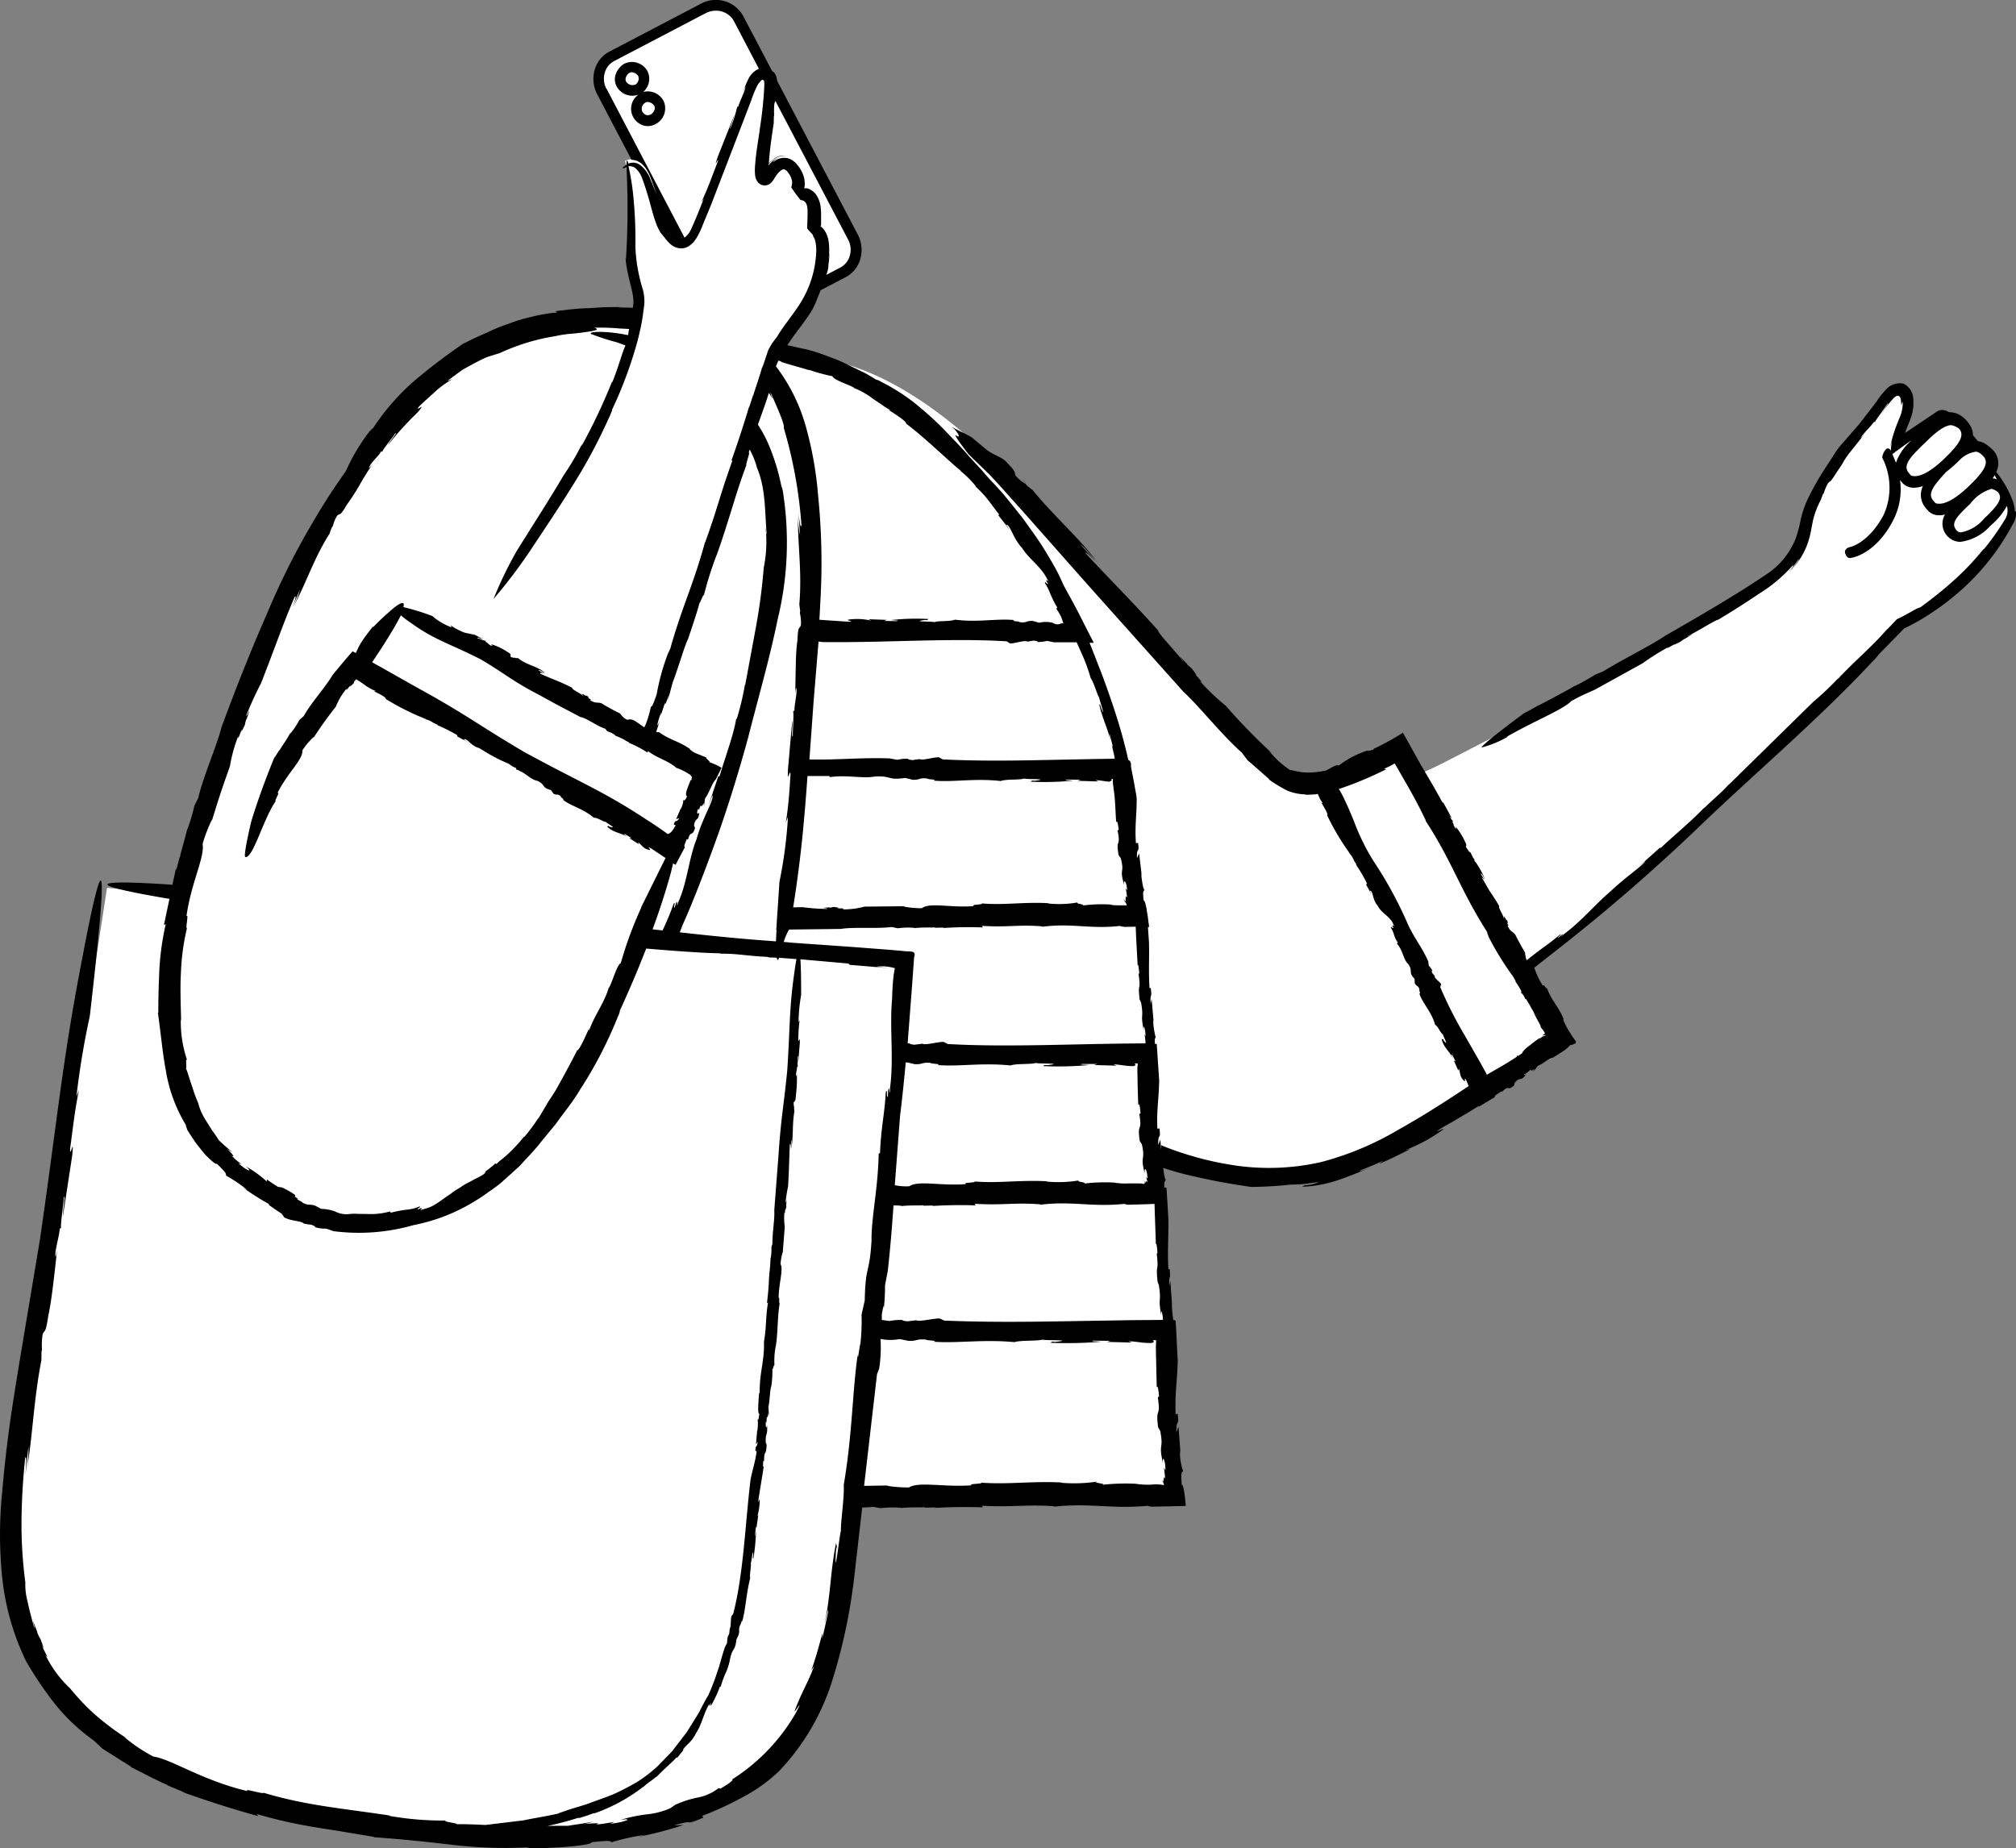 <svg xmlns="http://www.w3.org/2000/svg" width="189.861" height="174.096" viewBox="0 0 189.861 174.096">
  <rect x="0" y="0" width="189.861" height="174.096" fill="#808080" stroke="none"/>
  <g id="_82" data-name="82" transform="translate(-159.242 -67.294)">
    <path id="Path_16684" data-name="Path 16684" d="M346.65,111.43a1.249,1.249,0,0,0-.36-1.4,1.417,1.417,0,0,0-1.1-.5l-.87-.98a1.268,1.268,0,0,0-.42-1.12,1.388,1.388,0,0,0-1.3-.5c-.26-.2-.45-.27-.5-.2l-4.4,3.1c-.7.7.1-1.9.8-3.4.6-1.7,0-3.7-1.8-1.2s-3.7,4.4-4.1,5.1a26.466,26.466,0,0,0-2.9,5.5c-.4,1.4-.3,3.4-3,5.7-4.5,3.4-22.3,12.9-31.1,17.4-.75.4-1.65.82-2.6,1.24l-1.54-2.93-7.43,3.58a4.9,4.9,0,0,1-3.02-.1c-3-1.4-7.3-7-24.3-26-9.36-10.46-16.65-13.73-22.28-13.84-.68-.18-1.37-.32-2.07-.44a19.748,19.748,0,0,1,1.56-2.32,16.952,16.952,0,0,0,2.4-4l2.3-1.2a2.445,2.445,0,0,0,1-3.3l-7.65-14.6a1.017,1.017,0,0,0-.15-.6,2.612,2.612,0,0,0-.27-.19l-2.73-5.2a2.445,2.445,0,0,0-3.3-1l-8.6,4.5a2.445,2.445,0,0,0-1,3.3l3.48,6.63a1.462,1.462,0,0,0-1.28-.03,43.075,43.075,0,0,1,.5,8.4c0,2.1,1,3.8.8,5.2-.04.3-.1.72-.2,1.3-.92-.06-1.88-.1-2.9-.1-15.3,0-21.7,9.9-28.4,23q-.962,1.893-1.74,3.87-1.159,2.556-2.23,5.15a145.785,145.785,0,0,0-7.63,22.32l-7-.65-8.4,54.7c-1.3,12.2-1.9,29.7,35.6,33.9,33.7,3.8,40-6.4,42.4-24.7l.8-6.7h30.2l-.9-15.5h.3l-.8-12.9h-.3l-.27-3.9c7.36,2.73,13.6,2.94,19.27.7a64.282,64.282,0,0,0,11.68-6.64l.02.04,7.2-4.77-3.48-6.63q3.45-2.655,6.97-5.6c15.2-12.8,28.6-26.9,28.6-26.9a22.981,22.981,0,0,0,10.1-9.6c.74-.94-.25-3-1.64-4.98ZM223.2,89.8a3.249,3.249,0,0,1-1.02-1.06,12.915,12.915,0,0,1-1.03-2.84l2.05,3.9Z" fill="#fff"/>
    <path id="Path_16685" data-name="Path 16685" d="M316.17,127.06l-.15.1a.037.037,0,0,1,.03-.01.835.835,0,0,1,.12-.08Zm-60.72-14.7.4.5C255.86,112.83,255.75,112.7,255.45,112.36ZM161.5,223.5l.12.23c-.01-.02-.01-.03-.02-.04l-.1-.2Zm18.55-87.9-.05.17c0-.01.01-.02.01-.03a1.025,1.025,0,0,0,.04-.14Zm121.73,34.02.01-.12ZM219.76,76a1.625,1.625,0,0,0,.45-2.02,1.667,1.667,0,0,0-2.2-.67,1.88,1.88,0,0,0-.76.93,1.4,1.4,0,0,0,.1,1.25,1.677,1.677,0,0,0,1.47.82,1.83,1.83,0,0,0,.55-.1,1.627,1.627,0,0,0-.53,2.04,1.662,1.662,0,0,0,.93.84,1.45,1.45,0,0,0,.47.08,1.554,1.554,0,0,0,.77-.2l.03-.02a1.667,1.667,0,0,0,.67-2.2,1.7,1.7,0,0,0-1.95-.78Zm-.7-.73a.729.729,0,0,1-.86-.3.507.507,0,0,1-.01-.4.83.83,0,0,1,.34-.42.394.394,0,0,1,.2-.05.786.786,0,0,1,.63.38.69.69,0,0,1-.3.8Zm1.8,2.4a.76.76,0,0,1-.32.4.591.591,0,0,1-.46.05.694.694,0,0,1-.37-.37.669.669,0,0,1,.33-.8.394.394,0,0,1,.2-.05.786.786,0,0,1,.63.38.55.55,0,0,1,0,.4Z"/>
    <path id="Path_16686" data-name="Path 16686" d="M349,115.45a3.885,3.885,0,0,0-.23-1.04,8.407,8.407,0,0,0-.76-1.56,9.236,9.236,0,0,0-.77-1.1,1.8,1.8,0,0,0-.36-2.12,2.923,2.923,0,0,0-.38-.32,2.157,2.157,0,0,0-.6-.37,2.18,2.18,0,0,0-.34-.09l-.05-.01c-.02-.02-.01-.02-.03-.04l-.23-.28-.2-.23a1.634,1.634,0,0,0-.1-.57,1.34,1.34,0,0,0-.14-.3,2.82,2.82,0,0,0-.94-1,1.859,1.859,0,0,0-.7-.27,2.47,2.47,0,0,0-.34-.03h-.03s.02.01-.07-.04a1.29,1.29,0,0,0-.28-.12.912.912,0,0,0-.3-.05.923.923,0,0,0-.64.26l.1-.08-2.9,1.95c.03-.01-.04.08-.04.01l.03-.1.08-.22.17-.44.18-.44a6.2,6.2,0,0,0,.2-.62,4.13,4.13,0,0,0,.1-1.31,1.666,1.666,0,0,0-.94-1.5,1.784,1.784,0,0,0-1.7.64,6.671,6.671,0,0,0-.8,1.03l-1.58,2.06-1.68,1.94a6.208,6.208,0,0,0-.75,1l-.56.87a26.763,26.763,0,0,0-1.93,3.34,9.575,9.575,0,0,0-.65,1.87,12.147,12.147,0,0,1-.47,1.8,7.192,7.192,0,0,1-2.74,3.4c-2.98,2.02-6.43,4-9.55,5.8-1.43.96-4.14,2.3-5.87,3.37l-.73.3c-.6.36-1.3.78-1.94,1.08l.03-.04c-.9.54-1.95,1.07-2.4,1.34l.03-.04-1.12.6.18-.13c-.5.3-1,.57-1.53.85-.58.43-4.1,3.05-3.94,3.2a10.221,10.221,0,0,0,2.43-1c.02-.02.01-.03-.06-.02,2.75-1.57,5.2-2.5,6.06-3.35,1.26-.7,1.54-.74,2.2-1.08l-.3.18,4.8-2.65a24.96,24.96,0,0,1,2.5-1.57c-.48.34.16-.03.74-.36-.37.22-.47.3.32-.1.1-.08.26-.18.4-.28.01,0,.04-.01.03,0,.96-.58.78-.5.33-.25.02-.02-.03-.01-.17.05,1.05-.5,2.8-1.63,2.98-1.6,1.45-.87,2.67-1.65,3.8-2.42a14.119,14.119,0,0,0,3.2-2.67c.2-.17,0,.16-.4.6a8.524,8.524,0,0,0,1-1.23c.07.06-.47.75-.92,1.22a6.837,6.837,0,0,0,1.86-3.03c.2-.65.28-1.32.42-1.94a8.362,8.362,0,0,1,.7-1.8l.2-.53.1-.14a3.78,3.78,0,0,1,.4-.93c.26-.3.1.1.83-1.06q.28-.39.53-.8a6.913,6.913,0,0,1,.6-.92l1.48-1.86c-.5.58-.38.36-.18.1.44-.53.75-.8,1.06-1.23l.12.01c-.23.17,1.04-1.5,1.14-1.72.3-.27-.58.9-.65,1.06a14.344,14.344,0,0,1,1.23-1.58,1.7,1.7,0,0,1,.26-.2.3.3,0,0,1,.26,0,.5.5,0,0,1,.17.37c.05.53.04.56.08.4.03-.14.07-.38.1-.06a4.008,4.008,0,0,1-.14.9c-.07.26-.24.6-.35.9a13.4,13.4,0,0,0-.7,2.3,4.887,4.887,0,0,1,.19-.58,4.122,4.122,0,0,0-.12.85v.07c-.43-.73-.9.6-.8.68a6.2,6.2,0,0,1,.1,5.4c-1.4,2.6-3.1,3-3.2,3-.3.1-.5.3-.4.6s.3.5.6.4c.1,0,2.3-.4,3.9-3.5a6.327,6.327,0,0,0,.66-3.83.642.642,0,0,0,.1.13,1.425,1.425,0,0,0,1.2.6h.1a2.3,2.3,0,0,0,.76-.16,1.893,1.893,0,0,0,.34,2.16,1.425,1.425,0,0,0,1.2.6h.1a1.78,1.78,0,0,0,.44-.08,1.7,1.7,0,0,0,.26,2.08,1.656,1.656,0,0,0,1.2.5,4.556,4.556,0,0,0,2.8-1.5,6.754,6.754,0,0,0,1.57-1.88,1.61,1.61,0,0,1-.2,1.3h0l-.03.04a22.844,22.844,0,0,1-2,2.8l.07-.14a25.137,25.137,0,0,1-3.1,3.24c-.97.86-1.9,1.58-2.88,2.3a4.24,4.24,0,0,0-.84.4l-.63.35-.34.18-.42.2-.58.62-.4.4.05-.07c-1.43,1.67-3.24,3.15-4.65,4.72a1.949,1.949,0,0,1,.4-.48,27.931,27.931,0,0,1-2.7,2.6l-7.97,7.82.1-.13c-.9,1-1.26,1.2-2.33,2.25l-.14.1c-1,1.07-3.15,2.88-4,3.7h-.1l-2.18,1.94.83-.7c-.17.38-1.72,1.38-3.26,2.83-1.5,1.27-2.8,2.88-4.47,4.1-.7.68.58-.65-.5.32-.1-.04.5-.48.15-.3-1.04.9-1.84,1.36-3.1,2.4-.16-.33-.1-.5-.2-.72l.1.1q-.53-.88-.99-1.8c-.17-.23-.35-.25-.54-.5-.07-.12-.13-.24-.2-.36.2.14.05-.1-.07-.3.1.13.15.16.06-.16a.872.872,0,0,1-.15-.13c.01-.01.01-.02.02-.02-.23-.35-.22-.27-.15-.1-.02,0-.03.02-.03.1-.08-.45-.57-1.07-.44-1.2-.32-.56-.63-1.02-.93-1.46l-.72-1.26a1.184,1.184,0,0,1,.28.3l-.38-.64c.12-.06.27.34.4.53a7.256,7.256,0,0,0-1.02-1.8c0-.04.02-.05.1.03q-.114-.152-.22-.31c-.07-.14-.14-.28-.2-.43l-.17-.12c-.01-.02-.02-.03-.03-.05l-.01-.03a3.2,3.2,0,0,1-.26-.38c.06-.07.1-.13-.06-.45a6.481,6.481,0,0,0-.9-1.44c.1.2.04.22-.03.16-.05-.1-.1-.18-.14-.27a.617.617,0,0,0-.14-.33l.13-.1c-.04.07-.13-.02-.22-.15-.06-.13-.13-.24-.2-.37.08.1.18.25.24.26l-.74-1.36a.459.459,0,0,0-.16-.15c-.4-.74-.8-1.45-1.2-2.12-.02-.04-.05-.08-.07-.12l-.66-1.13c-.1-.15-.17-.3-.26-.45l-1.5-2.7a25.175,25.175,0,0,1-2.77,1.52c.03.01.01.04-.03.08l-.52.13.03-.07a9.01,9.01,0,0,0-2.77,1.44c-.13-.1-.38.02-.64.16l-.54.3q-.437.088-.88.14a6.273,6.273,0,0,1-1.5.01c-.17-.06-.32-.05-.5-.1a3.394,3.394,0,0,0-.52-.1,8.993,8.993,0,0,1-1.98-1.8l.3.24a58.786,58.786,0,0,1-4.38-4.5,19.91,19.91,0,0,1-2.47-2.37c.52.43-.05-.2-.57-.77.34.36.47.45-.15-.36-.12-.1-.28-.24-.43-.38,0-.01-.02-.05,0-.04-.9-.95-.76-.76-.37-.3-.03-.01-.01.04.1.2-.8-1.1-2.5-2.8-2.46-3.05-2.6-2.9-4.6-4.86-6.8-7.24-.17-.33.4.18,1.05.86l-1.56-1.7c.1-.07.94.94,1.43,1.45-1.67-2.2-3.9-4.1-5.94-6.6l-.54-.42-.12-.15a4.083,4.083,0,0,1-.93-.77c-.23-.4.22-.17-.9-1.32-.42-.48-1.26-.63-1.98-1.25-.36-.3-.83-.68-1.2-1-.38-.3-1.63-.82-1.97-1.07.7.58.83,1.1.5.88-.63-.5,1.08,1.7,1.08,1.7l2,1.95c1.07,1.12,1.96,2.16,2.88,3.17l6.68,7.55,8.7,9.73c1.48,1.35,3.66,4.12,5.47,5.7l.57.75c.64.54,1.37,1.2,2.04,1.78h-.07a13.581,13.581,0,0,0,1.78,1.08,4.831,4.831,0,0,0,1.76.35l-.06.04.88-.04.27-.04c.08.16.15.32.23.48a2.777,2.777,0,0,0,.26.4.3.3,0,0,1-.2-.15c.3.5.72,1.16.6,1.28a23.248,23.248,0,0,0,2.14,3.6l-.07-.03c.4.36.32.56.67,1.02-.01.04,0,.08-.01.08a15.063,15.063,0,0,1,1.03,1.76l-.1.08.53.96-.17-.37c.34-.02.2.82.75,1.43.3.67,1.26,1.04,1.48,1.8.3.26-.36-.18,0,.26-.13.1-.2-.18-.25,0,.32.44.26.86.66,1.4l-.1.08c.6.66.6,1.52,1.07,1.93.5.74-.05.7.6,1.4l.02.4c.16.37.3.16.45.6-.1.03.18.53-.03.35.3.96,1.14,1.7,1.5,2.98.3.16.5.8.75.92-.06.07.6,1.18.08.6-.04-.05-.1-.15-.06-.16l-.15-.02c.14.77.74,1.15,1.05,1.82-.07-.2-.2-.47-.05-.33l.3.62-.16-.08.42.94.05-.18c.17.48.06.73.5,1.15.2.18-.07-.5.2-.05l.23.54c-2.13,1.42-4.32,2.83-6.6,4.1a28.455,28.455,0,0,1-7.3,3.06,22.144,22.144,0,0,1-7.73.37,29.977,29.977,0,0,1-7.25-1.92l-.07-.06-.01.45-.08-.95-.2.5c-.02-1.28.26-.34.12-1.56l-.2.03c-.08-1.76.14-2.82.17-4.53l-.23-3.46h-.17c0-.07-.01-.15-.01-.2a1.709,1.709,0,0,1,.01-.26c.01-.1.04-.1.07-.16a7.354,7.354,0,0,1-.24-1.68l.06.37-.2-2.3-.1.46c-.05-1.22.15-.32.02-1.5l-.12.02c-.1-1.7-.01-2.7-.05-4.33l-.1-1.43h.1c.03-.04-.01-.13-.01-.2-.04-.26-.07-.52-.1-.76s-.07-.43-.1-.6V153c-.1-.56-.2-.9-.3-.9-.1-1.04.01-.83.1-.98-.12.02-.26-.84-.34-1.6l.08.35-.26-2.2-.2.46c-.05-1.18.26-.33.1-1.45l-.2.03c-.12-1.63.08-2.6.07-4.2-.03-.4-.14-.83-.2-1.25l-.34-1.77c.04-.36-.07-.54-.25-.62l-.05-.23-.13-.55-.28-1.1q-.29-1.087-.63-2.16-.673-2.114-1.46-4.19l-.78-2c-.1-.26-.2-.52-.32-.8h.23a.4.4,0,0,0,.16-.01l-.24-.48-.65-1.27c-1-2-1.34-2.54-1.96-3.7a18.4,18.4,0,0,0-1.19-2.32,31.044,31.044,0,0,0-1.68-2.62l-.93-1.3-.97-1.22-.92-1.13-.87-.96c-.4-.4-.77-.83-1.14-1.27-.4-.42-.8-.85-1.2-1.3-.77-.9-1.64-1.76-2.48-2.65a32.976,32.976,0,0,0-2.74-2.44,18.335,18.335,0,0,0-3.02-1.9,1.47,1.47,0,0,0-.5-.22l-.9-.54c-.3-.17-.64-.3-.95-.47-.64-.3-1.27-.64-1.93-.9l-.8-.3a16.432,16.432,0,0,0-2.03-.65c-.55-.1-1.15-.26-1.75-.38.01-.01.01-.02.02-.03.27-.4.5-.74.74-1.06.47-.64.92-1.2,1.5-2.1a6.563,6.563,0,0,0,.53-1.13l.35-.86,2.3-1.2a2.784,2.784,0,0,0,1.43-1.73,3.14,3.14,0,0,0-.2-2.25l-7.62-14.53c-.02-.1-.04-.24-.08-.38a1.252,1.252,0,0,0-.2-.4,1.491,1.491,0,0,0-.2-.15l-2.7-5.14a2.939,2.939,0,0,0-3.98-1.22l-8.6,4.5a2.784,2.784,0,0,0-1.43,1.73,3.14,3.14,0,0,0,.2,2.25l3.27,6.24c.52,0,1.25.3,1.77,1.63.24.6.43,1.16.6,1.68-.2-.53-.4-1.03-.58-1.45a3.108,3.108,0,0,0-.96-1.36,1.11,1.11,0,0,0-.96-.2.686.686,0,0,0-.17.05c-.08-.26-.14-.37-.16-.22a2.214,2.214,0,0,0-.02.32q-.077.064-.16.12c-.12.1-.2.16-.2.2-.02.06.13.02.36-.07a75.266,75.266,0,0,1-.05,8.7l-.04-.17c.15,1.94.9,3.4.72,4.5l-.03.2-1.4-.03.25-.04-1.57.02-1.57.1c-1.04.01-2.05.17-3,.27l.18.12a15.919,15.919,0,0,0-2.6.46,13.593,13.593,0,0,0-2.04.63,15.131,15.131,0,0,0-1.9.77c-.66.3-1.4.6-2.2,1.04l.03-.06a55.656,55.656,0,0,0-4.8,3.64,21.79,21.79,0,0,0-3.96,4.6c.32-.5-.2.16-.2.1a18.525,18.525,0,0,0-2.24,3.75l-.93,1.35c-1,1.47-1.76,2.75-2.5,4.02a69.424,69.424,0,0,0-4,8.07c-1.54,3.5-3.02,7.25-4.3,10.74-.43,1.72-1.7,4.58-2.18,6.63l-.36.73a19.089,19.089,0,0,1-.65,2.2l-.02-.05c-.23,1.06-.62,2.2-.7,2.74l-.02-.05-.33,1.27V149l-.35,1.63c-7.52-.52-8.66-.08-.28,1.33l-.52,2.47.17-.1a26.082,26.082,0,0,0-.6,4.28c-.05,1.22-.1,2.42-.1,4.1l-.04-.04c.3,2.1.43,3.76.75,5.45a14.215,14.215,0,0,0,2,5.32c-.3-.48.05.25-.01.23.27.45.57.88.85,1.3q.425.548.87,1.08c.57.58,1,.95,1.1.86,1.06,1.04.8.9.87,1.12a13.831,13.831,0,0,1,2.02,1.37l-.46-.27a23.524,23.524,0,0,0,2.45,1.56l.04.12c.4.28.78.55,1.18.8l.18.26c.01.12.44.28.9.37s.92.16,1,.3a4.479,4.479,0,0,0,.72.11c.2.1.6.23.23.2a3.371,3.371,0,0,0,1.16.17l.7.24a18.677,18.677,0,0,0,7.52-.57,17.19,17.19,0,0,0,5.94-2.36c.53-.3,1-.68,1.48-1,.24-.17.48-.35.7-.52q.323-.281.64-.57l1.2-1.08.97-1.05a18.745,18.745,0,0,0,1.22-1.43l1.24-1.5c.75-1.06,1.63-2.1,2.3-3.25a39.375,39.375,0,0,0,3.57-6.9,1.414,1.414,0,0,0,.18-.55q.945-2.055,1.8-4.14l.68-1.7c2.83.24,5.44.43,7.1.45l-.23.03c1.87-.01,2.4.2,4.5.3.1.03.26.06.23.06.2,0,.45.01.7.02.04.3.12.24.22.01l1.63.12c-.13.7-.24,1.57-.24,1.57-.46,3.3-.36,5-.63,8.95-.34,3.45-.58,4.35-.82,7.94l-.4,5.2c.06.8-.2,2.2-.17,3.14l-.1.36a4.466,4.466,0,0,1-.07,1.03l-.02-.02c.01.5-.07,1.03-.07,1.27l-.02-.02-.04.6v-.1a24.182,24.182,0,0,1-.2,2.48l.1-.06c-.25,1.62-.13,2.24-.38,3.7v-.02c.06,1.88-.44,2.93-.4,4.87,0-.24-.05.1-.07.08-.06.9-.14,1.83.03,1.86-.07.64-.1.52-.18.6.08,0,.05.57,0,1.07l-.01-.23-.12,1.44.17-.27c-.12.76-.2.18-.23.9h.12c-.13,1.05-.37,1.66-.57,2.67-.52,4.24-.65,8.85-1.64,12.68l-.12.15c-.14.05-.06,1.1-.2,1.22l-.05.46c-.05.12-.14.38-.1.15a2.733,2.733,0,0,0-.1.73l-.2.4c-.28.78-.44,1.54-.7,2.27a20.924,20.924,0,0,1-.87,2.27c-.27.45-.57,1-.88,1.63l-1.16,1.86-1.36,1.77c-.48.52-.96.98-1.35,1.4a13.482,13.482,0,0,1-1.94,1.5,24.494,24.494,0,0,1-2.28,1.18c-.8.32-1.63.6-2.42.9-.8.26-1.63.48-2.4.77a1.21,1.21,0,0,0-.36.14c-.98.22-1.97.38-2.95.57a4.181,4.181,0,0,1-.6.1l-3.3.4c-1.15-.06-2.4-.1-2.88-.06.84-.05-1.44-.27-.78-.36a28.619,28.619,0,0,1-5.5-.46h.24c-4.63-.7-7.97-.95-11.98-2.16.15.2-1.96-.47-1.5-.15-4.26-1-7.23-3.04-8.85-3.25a14.8,14.8,0,0,1-2.76-1.85l.4.23a24.448,24.448,0,0,1-3.22-2.4,21.466,21.466,0,0,1-2.27-2.4,10.777,10.777,0,0,1-2.34-3.18c.47.63-.05-.2-.4-1.04.25.52.36.66-.06-.44a4.173,4.173,0,0,1-.3-.6c0-.01-.01-.06.01-.04-.54-1.4-.45-1.16-.27-.48-.03-.03-.03.03.02.25-.2-.76-.5-1.8-.68-2.7a5.8,5.8,0,0,1-.2-1.75,41.777,41.777,0,0,1-.36-6.1c.03-1.88.14-3.68.34-5.6.15-.42.1.5.03,1.6l.28-2.73a12.071,12.071,0,0,1-.18,2.4c.57-3.2.66-6.72,1.4-10.5l.01-.8.05-.22a5.882,5.882,0,0,1,.06-1.43c.2-.52.26.08.54-1.8.33-1.47.6-4.24.83-6.2-.18,1.05-.2.7-.16.24.14-.94.34-1.47.4-2.2l.13-.05c-.1-.15.26-2.53.25-2.86.2-.52-.13,1.48-.08,1.73l.87-5.67c.2-2.03-.2.34-.2-.64.25-1.78.42-3.54.84-5.56l-.24.62A76.024,76.024,0,0,1,167.7,163c2.9-25.07-.7-5.5-.7-5.5-1.9,9.75-2.3,14.88-4,26.57l-1.95,11.66c-.52,3.3-1.13,6.62-1.6,12.07a39.859,39.859,0,0,0,0,8.1,23.749,23.749,0,0,0,2.24,7.85,34.346,34.346,0,0,0,2.68,3.98,17.961,17.961,0,0,0,3.7,3.5l.83.78,2.7,1.7h-.07l2,1.02c.63.3,1.17.58,1.52.7l-.07.01,1.67.7-.3-.08c2.44.88,4.97,1.68,7.22,2.3l-.15-.2a45.15,45.15,0,0,0,5.68,1.27c.8.15,1.6.24,2.47.4l2.9.48-.07.03c2.83.2,5.03.44,7.28.7a42.669,42.669,0,0,0,7.45.25c-.73.05.3.07.25.1,2.7-.03,5.58-.3,5.6-.58,1.95-.2,1.6-.1,1.87,0a22.838,22.838,0,0,1,3.17-.7l-.7.2a33.973,33.973,0,0,0,4.3-1.12l-.9.04c2.24-.68.67.15,2.76-.73l-.1-.17a30.92,30.92,0,0,0,3.83-1.77,15.165,15.165,0,0,0,3.42-2.46,21.806,21.806,0,0,0,5.06-8.73,52.984,52.984,0,0,0,2.03-9.78l.72-6.3c.37-.01.73-.03,1.06-.06l.67.12a10.056,10.056,0,0,1,1.9-.04l-.04.03c.9-.1,1.9-.04,2.34-.08l-.04.04,1.1-.02-.2.05c1.56-.1,3.16-.1,4.58-.06l-.12-.15c3.02.16,4.13-.14,6.86.05l-.04.04c3.45-.38,5.46.26,9-.1-.44.05.2.07.15.1l2.5-.05c.15,0,.3-.01.45-.01l.2-.01a.34.34,0,0,0,.1-.01v-.1c-.1-1.15-.23-1.88-.38-1.9-.03-.5-.03-.64-.03-.8a1.007,1.007,0,0,1,.03-.3c.03-.1.08-.1.13-.18a5.68,5.68,0,0,1-.3-1.95l.07.43-.2-2.67-.2.54c-.01-1.42.27-.38.13-1.73l-.2.03c-.08-1.96.15-3.12.2-5.03l-.08-1.48-.06-1.27-.04-.65c-.03-.2.05-.5-.24-.43-.02-.1-.03-.22-.05-.37-.04-.35-.08-.8-.1-1.24l.05.4-.18-2.5-.1.5c-.04-1.32.15-.35.04-1.6l-.12.02c-.1-1.83.02-2.9,0-4.68l-.08-1.38-.06-.98-.04-.6c.02-.07-.05-.06-.1-.06h-.1c-.02-.7.06-.55.14-.72-.03.01-.07-.12-.1-.23a2.547,2.547,0,0,1-.08-.4l-.07-.5a26.554,26.554,0,0,0,2.64.74c1.7.4,3.53.75,5.63,1.05a34.737,34.737,0,0,0,3.74-.22,11.192,11.192,0,0,0,1.88-.14c.75-.1,1.2-.17.02.14-.2.04-.57.08-.55.04l-.27.16c2.47-.07,4.37-.97,6.56-1.86-.65.26-1.55.58-.98.28.68-.27,1.37-.55,2.03-.86l-.37.3q1.493-.657,2.94-1.41l-.46.1a15.354,15.354,0,0,0,3.45-1.86c.64-.5-1.37.63.04-.27q1.731-.965,3.41-2.02l.03.06,1.52-.92c-.06-.03-.03-.08.03-.15l.54-.36.05.04c.12-.1.2-.17.27-.23.06-.04.1-.07.15-.1a.289.289,0,0,1,.2-.02c.1.02.22.03.56-.27l.04-.23c.54-.66.5-.03,1.08-.8-.16.12-.22.06-.18-.05l.08.03q.091-.08.19-.15h0c.02-.01.02-.02.03-.03.13-.1.24-.2.35-.28-.08.13.03.2.32-.03l-.12.26.44-.56c.5-.18,1.1-.77,1.38-.75.03-.02.14-.07.7-.44a3.927,3.927,0,0,0,1.03-.83c-.12.16.2.01.45-.1-.02-.1-.02-.2.1-.06a11.813,11.813,0,0,1-.8-1.2,5.912,5.912,0,0,1-.37-.7.749.749,0,0,1-.1-.34l.04.05c-.47-1.2-1.2-1.84-1.57-2.93-.1.1-.3-.46-.4-.24a7.635,7.635,0,0,1-.8-1.7l1.83-1.44a175.13,175.13,0,0,0,13.83-11.97c5.07-4.86,11.3-10.16,16.2-15.44a3.219,3.219,0,0,0,.35-.37c.12-.14.22-.25.2-.26l2.43-2.48.26-.12.35-.18c.23-.12.46-.24.68-.37q.672-.376,1.31-.81s.34-.22.9-.62a25.25,25.25,0,0,0,2.13-1.75,22.234,22.234,0,0,0,4.6-5.98l-.05.07a1.773,1.773,0,0,0,.34-1.23Zm-1.9-3.4a.929.929,0,0,1,.05.1l.15.3a.946.946,0,0,0-.4-.1A2.607,2.607,0,0,0,347.1,112.05Zm-9.3-1.15c-.1-.27-.2-.5-.27-.66-.02-.08-.05-.14-.07-.2a.585.585,0,0,0,.27-.18l1.2-.87c.14-.1.27-.18.4-.27a4.91,4.91,0,0,0-1.54,2.18Zm1.8,1.24c-.2,0-.4,0-.5-.2-.7-.7-.2-1.4,1.5-3,.7-.7,1.7-1.6,2.4-1.6a1.74,1.74,0,0,1,.7.3c.6.6.2,1.4-1.5,3-1.4,1.3-2.2,1.5-2.6,1.5Zm2.3,2.6c-.2,0-.4,0-.5-.2-.66-.66-.24-1.32,1.13-2.8.13-.1.24-.18.37-.3a11.67,11.67,0,0,0,1-.92,2.725,2.725,0,0,1,1.4-.68c.2,0,.4.1.7.4.6.6.2,1.4-1.5,3C343.1,114.54,342.3,114.74,341.9,114.74Zm4.2,1.4a3.718,3.718,0,0,1-2.2,1.3.52.52,0,0,1-.4-.2c-.5-.6-.2-1.1,1.3-2.5a3.865,3.865,0,0,1,2-1.4,1.546,1.546,0,0,1,.6.3c.4.5.3,1-1.3,2.5Zm-78.77,62.2a1.373,1.373,0,0,1-.13-.2.994.994,0,0,0,.07.34.321.321,0,0,1,.02.17c-.07-.14-.18-.12-.15.08a.8.8,0,0,0-.17-.22.964.964,0,0,1,.1.18.293.293,0,0,1-.12.13,1.024,1.024,0,0,0-.14-.04c-.03,0-.03-.01-.08-.01l-.24-.01h-.96a5.92,5.92,0,0,1-1.38-.08,16.5,16.5,0,0,0-2.85.1c.47-.12-.8-.16-.45-.3a11.758,11.758,0,0,1-3.1.1l.13-.02c-2.63-.14-4.5.2-6.85.02.1.14-1.14.07-.83.25-2.44.18-4.45-.38-5.33.2a5.387,5.387,0,0,1-1.36-.1l.5-6.56c.18-1.42.36-3.14.53-5,.04,0,.07-.01.12-.01l.74.17c.82.03.6-.2,1.5-.12-.06.1,1.15.08.62.2,2.06.17,4.18-.24,6.88.04.6-.2,1.95-.08,2.4-.24.07.1,2.73.01,1.2.2-.13.02-.36.01-.35-.02l-.18.12a31.456,31.456,0,0,0,4.34-.1c-.45-.04-1.06-.03-.65-.1h1.42l-.3.1,2.12.06-.3-.13c.52.03.87.1,1.23.14a5.281,5.281,0,0,0,.59.03h.12a.922.922,0,0,0,.08-.05c.08-.05.06-.1.02-.13s-.07-.06.12-.08c.04.01.1.02.14.03-.01.1-.03.23-.04.36-.01-.01,0,.26,0,.45s.01.4.01.6c.01.82.04,1.67.07,2.46.13-.17.16.3.22.8l-.12.07c.3,1.86-.23.7.04,2.55l.2.3c.36,1.66-.2.92.27,2.76-.07-.77.25-.38.26.5Zm-2.72-32.9-.12.07c.34,1.7-.2.66.1,2.34l.2.28c.4,1.5-.18.85.33,2.53-.1-.67.24-.34.27.5l-.14-.2a6.092,6.092,0,0,1,.14.9c-.05-.13-.1-.17-.12-.08a.881.881,0,0,0-.02.22c.01.14,0,.17.01.2-.03-.02-.05-.04-.08-.06-.03,0-.06-.13-.1-.18l.04.16c.01.04.02.03.03.05a.555.555,0,0,1,.06.08.891.891,0,0,1,.13.24l-.03.1-.14-.02a2.079,2.079,0,0,0-.25,0h-.27c-.13,0-.25-.01-.36-.01a1.789,1.789,0,0,1-.5-.07,14.063,14.063,0,0,0-2.63.1c.43-.12-.75-.16-.4-.3a9.907,9.907,0,0,1-2.84.1l.12-.02c-2.42-.14-4.14.2-6.32.02.1.14-1.05.07-.77.25-2.25.18-4.1-.38-4.9.2a9.432,9.432,0,0,1-1.74-.16l.24-.03-3.9.04a7.569,7.569,0,0,1-2.1.26c.4-.1-.1-.1-.58-.1.3-.02.4-.06-.23-.13a2.7,2.7,0,0,1-.35.07c-.01-.01-.03-.01-.02-.03-.8.04-.66.07-.3.08-.02.02.01.04.13.07a20.036,20.036,0,0,1-2.4-.17l-.86.02c.72-4.53,1.03-7.94,1.35-12.37h2.06l.04.1c1.64-.23,3.1.16,4.2-.05,1.7-.1,1.14.37,2.9.13l.7.17c.76.03.54-.2,1.38-.12-.05.1,1.06.08.57.2,1.9.17,3.85-.24,6.35.04.54-.2,1.8-.08,2.2-.24.07.1,2.52.01,1.1.2-.12.02-.34.01-.32-.02l-.17.12a26.663,26.663,0,0,0,4-.1c-.42-.04-.97-.03-.6-.1l1.3.02-.27.1,1.95.06-.27-.13c.48.03.8.1,1.14.14h.1l.02.01c.01.01.02.01.04,0s.06-.02.15-.07c.05.01.1-.1.07-.13s-.02-.1.12-.05v.38l.15,1.16c.08.8.1,1.7.16,2.52.13-.18.17.25.24.7Zm-3.97-17.64c.03.07.07.15.1.22l.43.96a17.214,17.214,0,0,1,.79,2.18c.3.42.6,1.53.8,1.85-.02.07.7,2.2.2,1a1.016,1.016,0,0,1-.08-.28l-.12-.12c.27,1.28.78,2.23,1.08,3.48-.07-.38-.2-.86-.07-.55l.3,1.16-.12-.23.2.87c.03.13.06.3.08.42h-.05l-1.46.02-5.03.1c-3.34.07-6.62.1-9.67-.06l-.27-.15c-.12-.2-1.68.32-1.9.12l-.7.1c-.2-.04-.62-.08-.27-.13a4.487,4.487,0,0,0-1.14.1l-.7-.13c-2.6-.1-4.78.15-7.5.1h-.07l.4-5.53.46-5.58c.12.02.23.03.35.05,5.78.08,12-.4,17.37-.07l.24.15c.1.2,1.48-.32,1.7-.12l.63-.1c.18.04.55.08.23.13a3.415,3.415,0,0,0,1-.1l.64.13h2.18Zm-25.2-25.67a16.765,16.765,0,0,0,2.2.6c.1.37,1.62.8,2.05,1.1h-.05a7.121,7.121,0,0,1,1.78,1l.85.57a5.3,5.3,0,0,0,.84.52.5.5,0,0,1-.37-.13c.8.5,1.9,1.2,1.83,1.4,1.8,1.34,4.04,3.56,5.2,4.48l-.1-.04a9.36,9.36,0,0,1,1.42,1.4c.02.05.05.1.04.1a9.785,9.785,0,0,1,1.2,1.3c.4.5.74,1.02,1,1.3l-.06.1c.36.48.75.94,1.1,1.44-.12-.2-.24-.38-.37-.56.4,0,.6,1.24,1.5,2.2.64,1.04,1.85,1.8,2.38,2.97.42.47-.46-.36.07.4-.13.1-.3-.33-.3-.06.5.75.56,1.36,1.17,2.3l-.1.1c.1.15.2.3.28.45.07.13.1.16.14.25a3.868,3.868,0,0,1,.16.42c.02.06.03.12.05.17s.07.13-.03.1a.463.463,0,0,0-.3.07.756.756,0,0,1-.62-.12,2.7,2.7,0,0,0-1.3-.01l-.6-.17c-.67-.03-.48.2-1.22.12.04-.1-.93-.08-.5-.2-1.67-.17-3.4.24-5.6-.04-.48.2-1.6.08-1.95.24-.06-.1-2.22-.01-.98-.2.1-.02.3-.01.28.02l.15-.12a20.8,20.8,0,0,0-3.53.1c.37.04.86.03.53.1l-1.16-.02.24-.1-1.72-.06.24.13a5.808,5.808,0,0,0-2.1-.1c-.43.1.8.17-.1.2l-2.67-.18.1-1.87a63.048,63.048,0,0,0-.22-9.82,34.075,34.075,0,0,0-1.13-6.42,16.861,16.861,0,0,0-2.84-5.76q.107-.273.23-.54c.1.03.2.05.3.08l-.1.02c1.04.35,1.9.54,2.67.8Zm1.6-8.94c.03-.1.05-.2.07-.3l-.06.3-.01.01Zm-5.4-10.45a2.3,2.3,0,0,1,.27-.28,1.8,1.8,0,0,1,1.4-.48,1.533,1.533,0,0,0-1.22.3,2.789,2.789,0,0,0-.44.4c.07-1.18.26-2.46.46-3.78l.01-.6.03-.17a6.563,6.563,0,0,1,.02-1.06,1.138,1.138,0,0,1,.1-.26l6.86,13.08a2.016,2.016,0,0,1,.14,1.5,1.786,1.786,0,0,1-.92,1.12l-1.28.67q.1-.3.17-.61c.01-.17.03-.35.04-.53.01-.01.01-.04.02-.02.1-1.2.03-1,0-.44-.01-.03-.02.02-.05.2a5.525,5.525,0,0,0,.03-1.74,2.519,2.519,0,0,0-.3-.9,1.778,1.778,0,0,0-.28-.38c-.07-.07-.1-.1-.14-.1-.06-.01-.03-.06-.02-.1a.1.1,0,0,1,.03-.06v-.86a6.957,6.957,0,0,0-.06-1,2.8,2.8,0,0,0-.4-1,1.56,1.56,0,0,0-.41-.4q-.122-.076-.25-.14l-.13-.05a.227.227,0,0,0-.04-.01.81.81,0,0,0-.31,0,1.058,1.058,0,0,0,.06-.28.958.958,0,0,0,0-.17c0-.1-.01-.2-.02-.3a2.021,2.021,0,0,0-.14-.55,3.092,3.092,0,0,0-.55-.93,1.874,1.874,0,0,0-.43-.4,1.474,1.474,0,0,0-.56-.23,1.5,1.5,0,0,0-1.17.31c-.16.1-.1,0,.12-.17a1.134,1.134,0,0,1,.55-.23,1.615,1.615,0,0,0-.57.2,2.339,2.339,0,0,0-.65.6.965.965,0,0,0,.02-.12Zm-15.3-7.1a2.016,2.016,0,0,1-.14-1.5,1.771,1.771,0,0,1,.93-1.12l8.6-4.5a2.12,2.12,0,0,1,.94-.22,1.912,1.912,0,0,1,1.7,1l2.34,4.47a2.026,2.026,0,0,0-1.02,1.03,8.705,8.705,0,0,0-.46,1.16c.3-.76.24-.5.14-.16-.24.67-.44,1-.6,1.53l-.1.03a12.79,12.79,0,0,1-.64,2c-.2.35.34-1.03.36-1.22l-1.55,3.92c-.5,1.42.2-.22-.01.48-.48,1.23-.9,2.46-1.56,3.84l.26-.4c-.45,1.16-.83,2.1-1.2,2.9a2.064,2.064,0,0,1-.62.8l-7.33-14Zm2.5,20.6Zm.84,56.58-.01-.12a36.856,36.856,0,0,0-1.97,5.32c-.36.14-.8,1.84-1.12,2.33v-.06c-.4,1.46-1.42,2.72-1.86,4.1a.606.606,0,0,1,.08-.42c-.42.96-1,2.26-1.2,2.25-.55,1.1-1.27,2.42-1.93,3.6-.34.6-.72,1.1-1,1.6l-.75,1.27.03-.1a19.186,19.186,0,0,1-1.28,1.74c-.05.02-.1.07-.1.05a13.4,13.4,0,0,1-1.27,1.4c-.48.5-1.04.86-1.3,1.15l-.1-.05a14.4,14.4,0,0,1-1.53,1.17l.6-.4c-.01.2-.35.36-.8.6-.23.1-.48.26-.76.4a5.324,5.324,0,0,0-.86.52,4.975,4.975,0,0,0-.83.55c-.28.18-.56.38-.84.58a8.843,8.843,0,0,1-.88.57,4.06,4.06,0,0,1-.98.34c-.6.34.48-.4-.42.01-.08-.14.4-.24.13-.28a3.924,3.924,0,0,1-1.25.3,12.2,12.2,0,0,0-1.43.28l-.07-.12a6.646,6.646,0,0,1-2.12.24c-.33,0-.64-.01-.93-.01a3.685,3.685,0,0,0-.82.02,2.32,2.32,0,0,1-1.3-.24,3.9,3.9,0,0,0-1.32-.25l-.56-.3c-.64-.2-.52.04-1.2-.28.04-.04-.18-.14-.34-.23s-.26-.18-.05-.13c-.1-.06-.2-.13-.32-.2l.03-.16a7.173,7.173,0,0,0-1.28-.73l.22.03-.56-.07q-.544-.334-1.06-.71v.2a10.87,10.87,0,0,0-1.98-1.43c.72.58.17.5-.7-.3l.3.1a6.285,6.285,0,0,1-.96-.83c.33.2.25.03-.4-.63a5.952,5.952,0,0,0,.53.34,15.985,15.985,0,0,1-1.32-1.15c-.17-.3-.4-.6-.63-.93l-.63-1a5.533,5.533,0,0,1-.68-1.58,12.359,12.359,0,0,1-.53-1.44c-.28-.76-.5-1.64-.68-1.94.23.55-.05-1.05.18-.62a11.282,11.282,0,0,1-.6-3.88l.03.17c-.04-1.7-.1-3.1-.02-4.5a21.52,21.52,0,0,1,.57-4.25c-.17.1.2-1.47-.05-1.1.44-3.18,1.74-5.56,1.52-6.83a15.655,15.655,0,0,1,.9-2.33l-.08.34c.8-2.62,1.06-3.37,1.75-5.3a14.592,14.592,0,0,1,.8-2.9c-.1.6.13-.12.38-.75-.14.4-.15.55.23-.26a5.009,5.009,0,0,1,.12-.5c.01,0,.03-.04.03-.01.38-1.08.27-.9.07-.42-.01-.03-.04,0-.13.15a32.835,32.835,0,0,1,1.43-3.14c1.26-3.2,2.04-5.52,3.17-8.14.22-.25.02.4-.3,1.16l.8-1.85a8.209,8.209,0,0,1-.65,1.66c1.18-2.1,1.93-4.57,3.45-6.95a4.614,4.614,0,0,1,.2-.56l.1-.14a3.442,3.442,0,0,1,.4-.97c.3-.28.22.16.92-1.04.32-.44.76-1.1,1.17-1.8.4-.72.86-1.45,1.27-2.04-.48.6-.38.37-.22.08.4-.56.74-.8,1.02-1.27l.16.04c-.3.1,1.04-1.48,1.15-1.72.34-.22-.62.88-.66,1.07a29.966,29.966,0,0,1,2.78-3.06c.95-1.13-.3.08.1-.52.46-.46.95-.88,1.45-1.34a8.9,8.9,0,0,1,1.7-1.25l-.47.16,1.36-1c.44-.27.86-.48,1.25-.7.4-.2.76-.4,1.14-.55.4-.13.78-.25,1.18-.37a19.8,19.8,0,0,1,5.22-1.6,11.371,11.371,0,0,1,1.76-.25c.49-.05.9-.1,1.2-.15,1.1-.15,1.17-.26.74-.4a20.937,20.937,0,0,1,2.45.08c.3.01.57.03.83.04-.04.2-.07.4-.1.58-2.28-.46-3.85-.32-3.45-.1a20.9,20.9,0,0,0,2.37.77l.84.3c-.28.55-.9,2.77-1.27,3.5v-.08a54.735,54.735,0,0,1-2.88,6.08,2.269,2.269,0,0,1,.23-.58,22.987,22.987,0,0,1-1.9,3.3c-1.3,2.23-3.1,5-4.46,7.2a36.911,36.911,0,0,0-2.15,4.46,47.467,47.467,0,0,0,3.52-4.65l1.58-2.38c1.08-1.63,2.14-3.27,3.14-4.94a50.882,50.882,0,0,0,2.62-5.07,4.8,4.8,0,0,0,.21-.48.943.943,0,0,0,.1-.32,39.344,39.344,0,0,0,2.37-6.38s.14-.5.32-1.35a14.6,14.6,0,0,0,.25-1.5l.06-.43a4.393,4.393,0,0,0,.04-.53,4.819,4.819,0,0,0-.13-1.07,15.36,15.36,0,0,1-.72-4.1,40.493,40.493,0,0,0-.15-4.24,22.751,22.751,0,0,0-.5-3.32.967.967,0,0,1,.6.14,2.233,2.233,0,0,1,.68.98c.17.44.33.94.43,1.27l.17.55c.25.86.43,1.68.76,2.55a4.987,4.987,0,0,0,.32.66,1.082,1.082,0,0,0,.13.2l.1.12.2.24a4.285,4.285,0,0,0,.5.57,1.627,1.627,0,0,0,1,.46,1.386,1.386,0,0,0,1-.37,1.575,1.575,0,0,0,.37-.4,1.944,1.944,0,0,0,.2-.3,7.6,7.6,0,0,0,.52-1.1l.84-2.04L230,76.73a9.049,9.049,0,0,1,.48-1.2,2.075,2.075,0,0,1,.5-.7.118.118,0,0,1,.1-.01.155.155,0,0,1,.06.03c.01.01.03.02.04.03.02.03.02.03.03.1a3.343,3.343,0,0,1,.01.45,35.991,35.991,0,0,1-.38,3.72c-.15,1.22-.4,2.38-.5,3.92a4.806,4.806,0,0,0,.01.65c0,.06.02.14.03.23a.578.578,0,0,0,.05.17,1.058,1.058,0,0,0,.36.5.9.9,0,0,0,.5.14.828.828,0,0,0,.32-.08.556.556,0,0,0,.22-.14,1.56,1.56,0,0,0,.24-.28l.16-.27.14-.2a2.02,2.02,0,0,1,.3-.34c.22-.2.36-.23.44-.2a.159.159,0,0,1,.1.05.559.559,0,0,0,.08.05c.01.01.01,0,.02.01a2.826,2.826,0,0,1,.32.43,1.63,1.63,0,0,1,.18.46.911.911,0,0,1,.03.23.369.369,0,0,1-.01.14,1.635,1.635,0,0,1-.07.33l.42.6.45.58c.85.1.66.98.63,2.67a3.815,3.815,0,0,0,.36.42l.16.18c.04.05.05.2.06.2a.813.813,0,0,1,.06.08,1.14,1.14,0,0,1,.13.36,3.675,3.675,0,0,1,.08,1.02,9.817,9.817,0,0,1-1.64,5.01c-.65,1-1.5,2-2.04,2.93l-.5.66-.3.54a1.614,1.614,0,0,0-.13.36l-.1.28c-.12.37-.24.74-.37,1.08l-.01-.05c-.28,1.03-.7,2.17-.84,2.68l-.01-.05-.4,1.24.04-.22c-.53,1.8-1.13,3.6-1.7,5.2l.13-.1c-1.23,3.4-1.47,4.72-2.6,7.78v-.05c-1.08,4-2.2,6.15-3.33,10.25.14-.5-.1.2-.12.15a20.512,20.512,0,0,0-1.1,3.93c-.46,1.34-.44,1.07-.56,1.22a9.6,9.6,0,0,1-.6,1.92l.04-.18c-.02.05-.04.1-.06.16-.65-.43-1.1-.9-1.58-.7-.5-.24-.5-.43-.73-.6l.13.04a20.308,20.308,0,0,1-1.84-1c-.36-.14-.54.06-1.1-.32.24.02-.01-.1-.23-.23.15.07.2.06-.04-.17a.488.488,0,0,1-.2-.03c0-.01-.01-.02,0-.03-.4-.18-.34-.1-.18,0-.02.01-.01.04.03.1-.32-.33-1.08-.6-1.04-.78-1.14-.6-2.03-.87-3-1.33-.06-.14.2-.1.5.03l-.68-.34c.07-.1.42.14.63.24-.68-.63-1.73-.72-2.55-1.4h-.24l-.05-.05c-.02.05-.27,0-.4-.06-.07-.17.14-.23-.32-.48a5.806,5.806,0,0,0-1.56-.73c.25.16.13.17,0,.14-.23-.12-.3-.3-.5-.35l.05-.15c.02.18-.67-.2-.8-.18-.07-.17.4.1.5.07l-.74-.4-.95-.2a5.748,5.748,0,0,1-1.34-.7l.1.2a5.86,5.86,0,0,1-1.82-1.07,21.014,21.014,0,0,0-2.73-.84c.13-.45-.05-.56-.75-.04a.179.179,0,0,0-.07.05,24.642,24.642,0,0,0-2.03,1.88v-.08c-.43.54-.77.98-1.04,1.4a4.429,4.429,0,0,0-.36.63l-.23.48c-.1-.05-.2-.1-.3-.16-.4.44-.8.92-1.18,1.38l-.42.5-.3.37c-.6,1.06-2.02,2.6-2.7,3.85l-.42.37a6.472,6.472,0,0,1-.85,1.28l-.01-.04c-.34.64-.83,1.3-1,1.62l-.01-.04-.47.74.04-.15s-1.3,3.08-2.24,6.2c0,.01-.78,3.28-.54,3.3.74.1,1.67-3.56,2.86-5.27-.17.01.46-.9.16-.75.95-1.94,2.4-3.1,2.36-4.05a7.1,7.1,0,0,1,1.08-1.27l-.1.2a36.9,36.9,0,0,1,2.16-3.02,6.415,6.415,0,0,1,1.03-1.73c-.16.37.13-.03.42-.38-.17.24-.2.33.23-.1.04-.1.04-.13.07-.2.01,0,.02,0,.02.01a2.027,2.027,0,0,0,.12-.2c.27.16.52.33.77.5a3.882,3.882,0,0,0,1.1.62.3.3,0,0,1-.26-.02c.53.26,1.26.6,1.2.77a23.881,23.881,0,0,0,3.8,1.9l-.08.01c.53.1.6.3,1.13.5.02.03.05.06.04.07a14.642,14.642,0,0,1,1.86.94l-.03.1.98.53-.35-.23c.28-.2.63.58,1.43.8.01.01.03.01.05.02a1.758,1.758,0,0,0,.2.12,15.974,15.974,0,0,0,2.57,1.35,2.112,2.112,0,0,0,.7.4l-.04.12a1.989,1.989,0,0,1,.34.13v.01c.68.3,1.1.84,1.65.93.84.36.35.62,1.3.88l.24.33c.34.22.35-.04.7.26-.08.08.45.35.17.3.8.65,1.9.82,2.93,1.72.35-.04.88.4,1.14.38-.01.1,1.17.68.4.48-.06-.02-.16-.08-.14-.1l-.14.06c.55.58,1.27.58,1.9.98-.17-.15-.44-.28-.22-.26l.6.36-.18.02.88.57-.06-.18c.4.3.46.6,1.05.72.28.04-.34-.4.15-.16l1.38.92-2.3,4.65Zm4.5-12.6c.16.13.16.2.24.27-.06.1-.06.14-.02.3-.02-.07-.07-.02-.12,0-.27.68-.6,1.4-.33,1.52-.23.48-.27.35-.4.37.1.05-.04.5-.2.87l.04-.2-.47,1.1.3-.1c-.33.54-.33.02-.53.6l.18.08c-.34.65-.58.8-.75.82-.86-.64-2-1.36-2-1.36-4.08-2.7-6.47-3.6-11.57-6.4-4.4-2.6-5.44-3.52-10.08-6.06l-3.36-1.9c-.28-.15-.55-.3-.82-.46l.9-1.36c.54-.84,1.18-1.88,1.63-2.72.06-.12.12-.23.17-.34a11.455,11.455,0,0,0,1,.75c2.22,1.6,3.65,1.93,6.53,3.4,2.45,1.45,2.98,2.06,5.6,3.4,1.22.7,2.56,1.38,3.78,2.03.67.13,1.58.88,2.34,1.1l.2.25a2.173,2.173,0,0,1,.76.38l-.03.02a6.888,6.888,0,0,1,.95.44h-.03l.43.22h-.1a9.841,9.841,0,0,1,1.8.94l.03-.15c1.1.8,1.67.78,2.64,1.54l-.03.02a5.44,5.44,0,0,1,1.28.62Zm-31.38-8.9c-.01.01-.03.02-.05.04,0-.02-.02-.03-.08-.01a.373.373,0,0,0,.07-.06Zm29.98,21.48c-.17-.01.16-.7-.1-.37a25.644,25.644,0,0,1-1.04,2.5l-.94-.1q.891-2.414,1.6-4.89c.14-.5.25-.95.33-1.33.08.05.15.1.23.15l.9-1.7c-.17.03.01-.35.16-.73l.12.03c.24-.9.4-.2.66-1.08l-.1-.22c.13-.86.42-.3.5-1.27-.14.34-.32.04-.08-.34l.06.15a1.56,1.56,0,0,1,.17-.47c0,.16.12.15.26-.2l.03.3.1-.72a4.634,4.634,0,0,0,.44-.8c.05-.1.1-.2.14-.3l.15-.3a1.67,1.67,0,0,1,.28-.4s.28-.54.54-1.1a5.91,5.91,0,0,0-1.24-.56c.46.13-.5-.46-.13-.4a4,4,0,0,1-.57-.22q-.207-.073-.41-.16a1.932,1.932,0,0,1-.66-.43l.07.02c-1.06-.76-2.03-.9-2.97-1.63-.01.07-.13.03-.24-.01.1-.26.2-.6.34-1.08-.33.93-.3.38.13-.75l-.04.3c.22-.64.27-.85.43-1.27-.1.4.03.24.34-.7l-.13.66.48-1.8c.52-1.33,1.14-3.52,1.43-4.04,0,0,1-2.9,1.13-3.6-.13.6.43-1,.36-.5a35.481,35.481,0,0,1,1.23-3.9l-.05.17c1.18-3.28,1.76-5.7,2.85-8.63-.13.1.44-1.45.2-1.1.04-.12.07-.23.1-.35a7.468,7.468,0,0,1,.68,1.67l-.04-.07c.9,2,.78,4.33.97,6.4a1.17,1.17,0,0,1-.1-.6,12.335,12.335,0,0,1-.18,3.73,55.914,55.914,0,0,1-.82,6.05l-.94,5.07v-.17a26.058,26.058,0,0,1-.75,3.2,1.225,1.225,0,0,1-.1.16c-.23,1.48-1.23,4.17-1.55,5.33l-.13.04-.94,2.8.4-1.04c.16.46-.92,2.05-1.5,4.14-.75,1.87-.86,4.06-1.74,5.97-.22.94.1-.95-.33.5Zm9.6,1.74c-.01.1-.03.22-.04.32h.03l-.05,1.1c-2.93-.2-5.96-.5-9.06-.85l.28-.72c.97-2.15,2.18-5.3,3.35-8.56,1.15-3.26,2.15-6.63,2.82-9.1.88-3.5,1.98-7.24,2.77-11.1a30.556,30.556,0,0,0,.54-11.72,3.283,3.283,0,0,0-.2-.87,19.717,19.717,0,0,0-1-3.4,12.394,12.394,0,0,0-1.2-2.35c.42-1.18.8-2.2,1.03-3,.47.77.38.6.17.13.03.02.02-.03-.03-.2.5,1.12,1.42,3.15,1.26,3.36a42.7,42.7,0,0,1,1.67,9.2c-.08.35-.2-.37-.28-1.26l.15,2.18a8.457,8.457,0,0,1-.2-1.92c-.05,2.6.4,5.36.13,8.43l.08.64-.03.18a3.953,3.953,0,0,1,.1,1.14c-.14.43-.27-.04-.33,1.48-.2,1.2-.14,3.4-.22,5,.1-.85.13-.57.14-.2-.06.76-.2,1.2-.2,1.78l-.13.05c.1.1-.05,2.03-.02,2.3-.16.42.01-1.2-.06-1.38l-.4,4.56c-.05,1.63.18-.28.24.5-.1,1.44-.17,2.84-.44,4.48l.2-.5a42.272,42.272,0,0,1-.8,6.1l-.28,4.2Zm1.2,1.52c-.17-.01-.35-.03-.53-.04a5.55,5.55,0,0,1,.5-1.17l4.88-.06c1.22-.2,3.37,0,4.8-.18l.56.12a6.963,6.963,0,0,1,1.58-.04l-.03.03c.74-.1,1.58-.04,1.95-.08l-.03.04.9-.02-.15.05a34.9,34.9,0,0,1,3.8-.06l-.1-.15c2.5.16,3.43-.14,5.7.05l-.03.04c2.87-.38,4.53.26,7.5-.1-.18.02-.14.04-.06.06.04.02.33.03.28.05l1.1-.02.04,1,.14,2.63c.07-.16.1.3.16.75l-.07.06c.24,1.77-.1.67.1,2.43l-.06-.15.2.45c.27,1.6-.1.87.25,2.63-.07-.7.14-.34.17.52l-.1-.2a8.569,8.569,0,0,1,.1.87c-.04-.04-.06-.04-.07,0l-2.16.02-2.4.04-4.8.1c-3.18.05-6.3.07-9.2-.1l-.3-.15c-.13-.2-1.82.32-2.08.12l-.77.1c-.22-.04-.67-.08-.3-.13h-.33l.43-5.6.18-2.53c.28-.7-.56-.47-1-.57l-1.4-.12-3.4-.26-5.96-.42ZM210.7,239.3a1.114,1.114,0,0,1,.17-.02h-.17Zm29.62-45.54c-.1-.1-.3,2.05-.3,1.1-.52,3.67-.5,7.5-1.32,12.32.08,1.07-.3,3.5-.26,4.3-.1.12-.62,4.87-.48,2.12a1.9,1.9,0,0,1,.1-.62l-.08-.34c-.56,2.73-.5,5-1.1,7.64.22-.77.4-1.83.34-1.1-.17.82-.34,1.64-.55,2.45l.03-.53c-.32,1.2-.64,2.4-1.06,3.55l.28-.44c-.63,1.7-1.06,2.2-1.78,4.07-.33.85.94-1.42.1.27a17.8,17.8,0,0,1-2.5,3.4,18.01,18.01,0,0,1-3.58,2.97c.3-.05-.34.44-1.08.85l-.15-.06a4.651,4.651,0,0,1-2,.9,9.381,9.381,0,0,0-2.07.67l.24-.17-.73.5a7.22,7.22,0,0,1-2.22.58,14.333,14.333,0,0,0-2.5.53c1.28-.22.65.18-.95.36a3.39,3.39,0,0,0,.39-.18c-.88.15-1.17.2-1.76.26.52-.13.26-.18-1.04-.06.3-.07.57-.14.86-.23-.8.16-1.63.27-2.45.4-.57-.01-1.24,0-1.9.01a27.425,27.425,0,0,0,3-.8.427.427,0,0,1-.26.14l1.1-.35c.32-.13.57-.22.6-.18a16.475,16.475,0,0,0,4.64-2.54l-.05.07c.46-.46.66-.5,1.2-.96.04-.01.08-.04.08-.03.47-.52,1.48-1.4,1.85-1.8l.07.02.87-1.08-.34.4c-.01-.13.17-.3.43-.57a3.242,3.242,0,0,0,.8-1.06c.53-.78.7-1.78,1.17-2.6.13-.45-.05.42.2-.22.1.02-.1.3.06.2a10.77,10.77,0,0,0,.82-1.76h.08a8.524,8.524,0,0,1,.53-1.43,5.447,5.447,0,0,0,.35-1.2c.25-1.1.46-.65.6-1.82l.2-.42c.13-.48-.04-.38.13-.9.05.05.2-.67.2-.34.35-1.2.36-2.5.76-4.1-.07-.37.12-1.18.06-1.45.07-.04.22-1.64.22-.7,0,.08-.02.22-.04.2l.06.12a19.062,19.062,0,0,0,.25-2.6c-.06.27-.1.63-.1.38l.1-.85.04.18.18-1.26-.1.17a5.642,5.642,0,0,0,.23-1.53c-.03-.32-.17.58-.12-.08l.5-3.1c-.1.1-.06-.2-.05-.5l.08-.03c.01-1.13.2-.4.24-1.52l-.08-.2c-.05-1.02.2-.53.12-1.67-.03.44-.18.2-.1-.35l.06.14a3.4,3.4,0,0,1,.03-.6c.02.18.1.1.13-.34l.06.3-.05-.85c.14-.64.14-1.67.27-1.93a9.631,9.631,0,0,0,.1-1.7c.04.3.14-.48.2-.25a7.427,7.427,0,0,1,.12-1.86v.08c.23-1.57.14-2.7.37-4.1-.1.06.02-.7-.1-.5.02-1.47.47-2.65.18-3.2a6.083,6.083,0,0,1,.2-1.12v.16l.2-2.54a5.69,5.69,0,0,1-.03-1.38c.04.27.06-.07.08-.38-.01.2.01.26.1-.14a1.516,1.516,0,0,1-.02-.23c.01,0,.01-.02.02-.01.02-.52,0-.43-.03-.2-.01-.01-.02.01-.05.08a14.492,14.492,0,0,1,.24-1.55c.1-1.56.1-2.68.17-3.98.07-.14.1.17.08.54l.06-.92c.08.01,0,.53-.01.82.22-1.08.07-2.27.3-3.54l-.04-.27.02-.08a1.492,1.492,0,0,1-.05-.48c.1-.18.16.03.2-.6a13.618,13.618,0,0,0,.1-2.1c-.04.35-.07.24-.08.08.02-.32.1-.5.1-.74l.1-.02c-.1.12-.03-.84-.05-.96.1-.17.02.5.06.58l.15-1.9c-.01-.7-.1.12-.15-.22a15.626,15.626,0,0,1,.13-1.87l-.1.2a15.158,15.158,0,0,1,.24-2.56c0-1.64-.02-2.7-.07-3.37l4.53.4.1.12,3.8.32-1.28-.14a4.073,4.073,0,0,1,1.6.1c.04.03.16-.01.14.07s-.03.15-.04.23l-.04.23-.02.1-.02.18c-.07.66-.12,1.36-.13,2.1-.26,2.73.18,5.6-.2,8.44.03,1.37-.13-1.2-.2.82-.16.05-.02-.95-.2-.44-.1,2-.44,3.25-.54,5.7l-.13.1c-.05,3.22-.7,6.02-.67,8.17-.2,3.3-.57,2.18-.64,5.64l-.3,1.32a19.554,19.554,0,0,1-.1,2.7Zm28.66,12-.13-.25a10.279,10.279,0,0,1,.12,1.1c-.04-.16-.1-.2-.12-.1-.01.03-.02.18-.03.22a.326.326,0,0,0,0,.14.55.55,0,0,0-.16-.15.856.856,0,0,1,.2.46,3.762,3.762,0,0,0-1.14-.05,7.23,7.23,0,0,1-1.53-.08,20.281,20.281,0,0,0-3.16.1c.52-.12-.9-.16-.5-.3a14.332,14.332,0,0,1-3.42.1l.15-.02c-2.92-.14-5,.2-7.6.02.12.14-1.26.07-.92.25-2.7.18-4.94-.38-5.9.2a13.54,13.54,0,0,1-2.1-.16l.3-.03-2.42.04,1.22-10.54.2-.5a13.479,13.479,0,0,0,.13-2.8,4.642,4.642,0,0,0,1.8.01l.83.17c.9.03.65-.2,1.66-.12-.06.1,1.27.08.68.2,2.28.17,4.63-.24,7.64.04.65-.2,2.17-.08,2.65-.24.08.1,3.03.01,1.33.2a.873.873,0,0,1-.4-.02l-.2.12a38.463,38.463,0,0,0,4.8-.1c-.5-.04-1.17-.03-.72-.1l1.58.02-.33.1,2.35.06-.32-.13c.57.03.96.1,1.37.14a6.461,6.461,0,0,0,.65.03,1.216,1.216,0,0,0,.18-.01h.03a.924.924,0,0,0,.1-.05c.08-.05.06-.1.01-.13s-.1-.06.13-.08c.05.03.15-.01.14.07a1.636,1.636,0,0,0-.02.23v.1a.176.176,0,0,1-.01.06v.18l.01.75.07,3.05c.13-.2.16.34.22.87l-.12.07c.3,2.06-.23.78.03,2.83l.2.35c.35,1.84-.2,1.02.26,3.06-.1-.82.23-.4.23.6Zm-.2-14.14h-.05l-.03-.08a.22.22,0,0,0,.01.08l-2.86.02-6.05.1c-4.02.07-7.97.1-11.64-.06l-.32-.15c-.14-.2-2.02.32-2.3.12l-.85.1c-.24-.04-.75-.08-.32-.13a6.6,6.6,0,0,0-1.38.1l-.7-.1v-.53c.07-.38.2-1.2.18-.5a18.016,18.016,0,0,0,.12-2.23l.26-1.36c.24-2.14.4-4.15.54-6.16a4.738,4.738,0,0,1,.76.03l-.03.03c.8-.1,1.7-.04,2.1-.08l-.03.04.98-.02-.17.05a41.138,41.138,0,0,1,4.13-.06l-.1-.15c2.73.16,3.72-.14,6.18.05l-.03.04c3.1-.38,4.92.26,8.12-.1-.4.05.17.07.14.1l1.8-.05.73-.03.01.26c.01.23.01.46.02.7l.1,2.85c.08-.18.1.32.15.82l-.07.06c.22,1.93-.12.72.08,2.64l.12.33c.26,1.73-.1.94.22,2.86-.05-.7.12-.4.17.42Zm27.1-47.25a.175.175,0,0,0-.04-.05c0-.01-.01-.01-.01-.02l.05.07Zm7.82,18.3c.08.14.16.28.23.42l-.32-.5.66,1.2a1.426,1.426,0,0,1,.08.22h-.04c.1.12.2.24.28.35l.1.17a.313.313,0,0,1,.05.1l-.08.07-.17.14c.1-.02.2-.04.3-.07,0,.02.02.05.02.06a2.082,2.082,0,0,0-.3.1.614.614,0,0,0-.06.04q-.071.054-.14.11c-.07-.01-.18.02-.9.6h0c-.4.3-.77.6-.8.8-.14.1-.28.2-.4.28a.437.437,0,0,0-.1-.06c.02.03-.01.1-.06.16-.95.62-1.8,1.1-2.78,1.66-.01-.01-.03-.01-.03-.02v-.03a2.249,2.249,0,0,0-.16-.31l-.58-1.05-1.32-2.3a38.006,38.006,0,0,1-2.3-4.54l.06-.2c.16-.15-.7-.64-.57-.84l-.26-.3c-.01-.1-.08-.33.05-.18a1.9,1.9,0,0,0-.36-.5l-.05-.4c-.54-1.26-1.3-2.16-1.9-3.46a37.926,37.926,0,0,0-3.26-6,20.529,20.529,0,0,1-1.83-3.73c-.27-.66-.55-1.33-.85-1.96a10.186,10.186,0,0,0-.48-.93l-.06-.1h-.02l-.04-.05a33.359,33.359,0,0,0,4.48-1.87l-.2-.05a7.074,7.074,0,0,0,1-.5l1.22,2.12q.93,1.615,1.73,3.3l-.05-.03c2.57,3.93,3.3,6.62,5.93,10.68-.33-.5.06.26,0,.24a28.08,28.08,0,0,0,2.36,3.82h-.01l.23.4-.08-.05a8.716,8.716,0,0,1,.6.97c0,.07-.03.1-.02.18.03-.02.12.08.23.23.06.12.13.24.18.36l.04-.04c.12.18.24.4.38.62.12.24.25.45.37.65Z"/>
  </g>
</svg>
